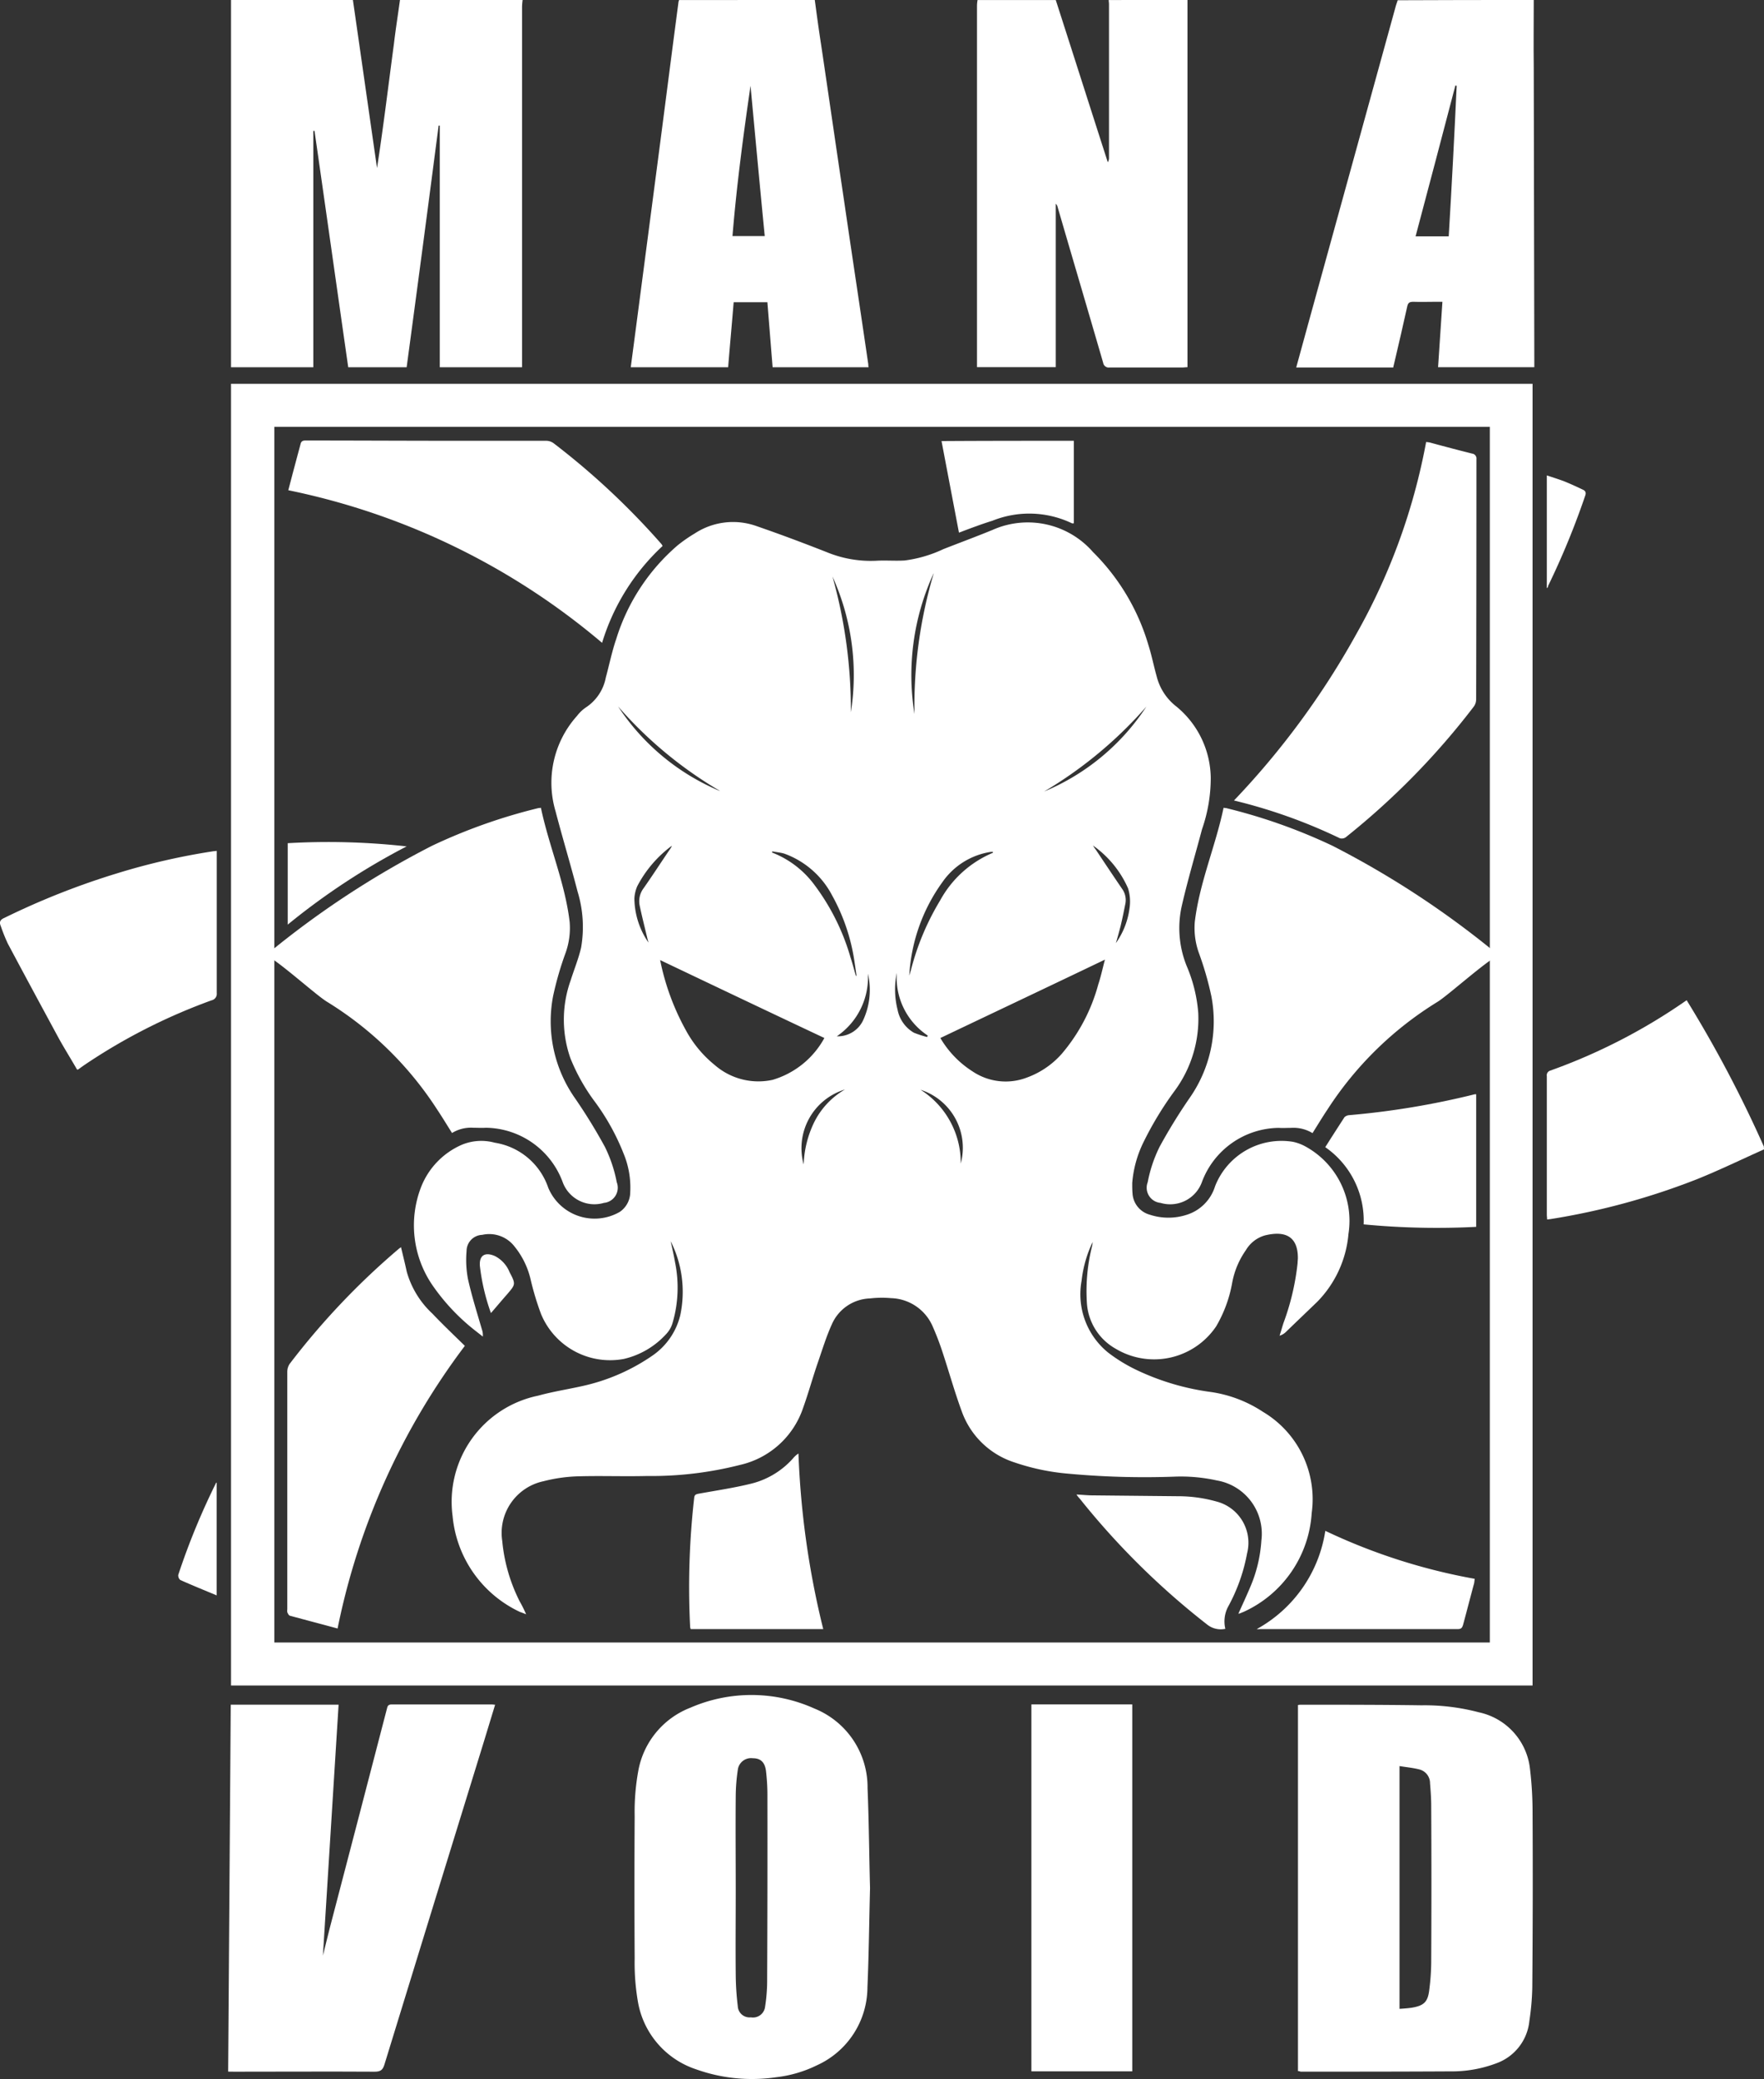 <svg id="Manavoid_Logo_Home" xmlns="http://www.w3.org/2000/svg" width="43.423" height="51.171" viewBox="0 0 43.423 51.171">
  <rect x="0" y="0" width="43.423" height="51.171" fill="#333333" stroke="none"/>
  <path id="Path_297" data-name="Path 297" d="M177.678,182a1.392,1.392,0,0,0-.014.172v8.867h-2.025v-5.947h-.029q-.386,2.973-.787,5.947h-1.438c-.279-1.947-.551-3.879-.83-5.818h-.029v5.818H170.5V182h3c.2,1.381.394,2.755.594,4.136.157-1.016.279-2.032.415-3.049.043-.365.1-.723.15-1.088Z" transform="translate(-164.813 -182)" fill="#fff"/>
  <path id="Path_298" data-name="Path 298" d="M432.281,182v9.038c-.05,0-.086.007-.129.007h-1.789a.138.138,0,0,1-.157-.115c-.372-1.281-.751-2.562-1.124-3.843a.148.148,0,0,0-.043-.072v4.022H427.1v-8.9a.871.871,0,0,1,.014-.136h1.925c.429,1.331.852,2.662,1.281,3.993a.2.2,0,0,0,.029-.1v-3.793c0-.036-.007-.064-.007-.1C430.979,182,431.63,182,432.281,182Z" transform="translate(-403.05 -182)" fill="#fff"/>
  <path id="Path_299" data-name="Path 299" d="M312.53,182c.05.372.1.744.157,1.109.193,1.3.379,2.591.573,3.893.193,1.324.394,2.641.587,3.965a.27.27,0,0,0,.007.072h-2.362c-.043-.53-.086-1.066-.129-1.6h-.83c-.043.53-.093,1.066-.136,1.6H308c.043-.329.086-.651.129-.98l.515-3.929c.179-1.36.351-2.719.53-4.072,0-.021.014-.043.014-.057Zm-1.582,2.111c-.179,1.231-.343,2.462-.444,3.7h.794C311.177,186.573,311.063,185.342,310.948,184.111Z" transform="translate(-292.473 -182)" fill="#fff"/>
  <path id="Path_300" data-name="Path 300" d="M542.747,182c0,.551-.007,1.109,0,1.66.007,2.4.007,4.809.014,7.221v.157h-2.369c.036-.53.072-1.059.107-1.61h-.165c-.186,0-.365.007-.551,0-.093,0-.129.021-.15.114-.1.458-.208.916-.315,1.374-.007.043-.022.079-.029.129H536.9c.107-.394.215-.78.322-1.174q1.063-3.864,2.133-7.736l.043-.129C540.514,182,541.63,182,542.747,182Zm-1.9,2.111c-.007,0-.021-.007-.029-.007q-.483,1.846-.98,3.714h.816C540.729,186.573,540.793,185.342,540.85,184.111Z" transform="translate(-504.992 -182)" fill="#fff"/>
  <path id="Path_301" data-name="Path 301" d="M628.446,529.671c-.544.243-1.088.508-1.639.73a17.248,17.248,0,0,1-3.628.988c-.021,0-.043.007-.072.007,0-.043-.007-.079-.007-.114v-3.414a.119.119,0,0,1,.086-.136A14.22,14.22,0,0,0,626.542,526a30.339,30.339,0,0,1,1.9,3.6Z" transform="translate(-585.023 -501.382)" fill="#fff"/>
  <path id="Path_302" data-name="Path 302" d="M170.5,314h32.039v32.039H170.5Zm1.066,1.059V344.98h29.921V315.059Z" transform="translate(-164.813 -304.554)" fill="#fff"/>
  <path id="Path_303" data-name="Path 303" d="M537.5,777.317v-9.01a.438.438,0,0,1,.093-.007c.98,0,1.968,0,2.948.014a5.223,5.223,0,0,1,1.41.172,1.6,1.6,0,0,1,1.26,1.388,9.119,9.119,0,0,1,.064,1.081q.011,2.158-.007,4.308a6.393,6.393,0,0,1-.072.823,1.237,1.237,0,0,1-.809,1.038,3.1,3.1,0,0,1-1.138.2c-1.231.007-2.455.007-3.685.007A.144.144,0,0,0,537.5,777.317Zm2.5-7.507v5.975c.107-.007.208-.014.308-.029.286-.05.386-.136.422-.422a5.647,5.647,0,0,0,.05-.694c.007-1.281.007-2.562,0-3.85,0-.186-.014-.372-.029-.558a.348.348,0,0,0-.25-.336C540.341,769.853,540.176,769.839,540,769.81Z" transform="translate(-505.549 -726.342)" fill="#fff"/>
  <path id="Path_304" data-name="Path 304" d="M315.027,769.8c-.021.8-.029,1.625-.064,2.44a2.115,2.115,0,0,1-1.245,1.918,3.054,3.054,0,0,1-1,.293,4.082,4.082,0,0,1-1.968-.193,2.132,2.132,0,0,1-1.431-1.632,5.608,5.608,0,0,1-.086-1.095c-.007-1.167-.007-2.34,0-3.507a5.61,5.61,0,0,1,.086-1.095,2.059,2.059,0,0,1,1.288-1.574,3.769,3.769,0,0,1,3.049.021,2.088,2.088,0,0,1,1.31,1.961C315,768.166,315.005,768.975,315.027,769.8Zm-3.306.064c0,.694-.007,1.381,0,2.075a6.759,6.759,0,0,0,.05.759.29.29,0,0,0,.322.279.3.3,0,0,0,.351-.265,4.074,4.074,0,0,0,.05-.594q.011-2.319.007-4.637a5.028,5.028,0,0,0-.036-.573c-.029-.215-.136-.308-.322-.308a.329.329,0,0,0-.372.293,4.571,4.571,0,0,0-.05.623C311.714,768.3,311.721,769.082,311.721,769.869Z" transform="translate(-293.61 -723.325)" fill="#fff"/>
  <path id="Path_305" data-name="Path 305" d="M169.5,777.238c.021-3.02.043-6.018.064-9.031h2.655q-.193,3.092-.386,6.176c.057-.222.107-.444.165-.665q.708-2.705,1.41-5.41c.014-.064.029-.107.115-.107H176c.021,0,.043.007.072.007-.093.315-.193.623-.286.938q-1.224,3.961-2.44,7.922c-.043.136-.1.172-.243.172-1.152-.007-2.3,0-3.449,0Z" transform="translate(-163.884 -726.25)" fill="#fff"/>
  <path id="Path_306" data-name="Path 306" d="M448.283,777.231H445.8V768.2h2.483Z" transform="translate(-420.411 -726.25)" fill="#fff"/>
  <path id="Path_307" data-name="Path 307" d="M92.924,479.982c-.143-.25-.3-.5-.444-.759-.422-.78-.844-1.56-1.259-2.34a4.473,4.473,0,0,1-.172-.429c-.043-.1-.014-.157.086-.2a18.613,18.613,0,0,1,2.784-1.1,16.449,16.449,0,0,1,2.333-.537c.036-.007.064-.007.114-.014v3.5a.164.164,0,0,1-.129.179,14.264,14.264,0,0,0-3.142,1.6l-.15.107Z" transform="translate(-91.03 -453.661)" fill="#fff"/>
  <path id="Path_308" data-name="Path 308" d="M623.1,348.277V345.5c.15.05.286.093.422.143.157.064.315.136.465.208.064.029.086.072.057.15a19.382,19.382,0,0,1-.916,2.226C623.136,348.241,623.129,348.248,623.1,348.277Z" transform="translate(-585.023 -333.799)" fill="#fff"/>
  <path id="Path_309" data-name="Path 309" d="M153.3,691.9v2.777c-.308-.129-.608-.25-.895-.379a.142.142,0,0,1-.05-.129,17.273,17.273,0,0,1,.93-2.261C153.281,691.907,153.288,691.907,153.3,691.9Z" transform="translate(-147.966 -655.41)" fill="#fff"/>
  <g id="Group_176" data-name="Group 176" transform="translate(6.546 12.852)">
    <path id="Path_310" data-name="Path 310" d="M236.112,388.465c-.072-.029-.107-.043-.15-.057a2.9,2.9,0,0,1-1.66-2.362,2.667,2.667,0,0,1,2.111-2.963c.386-.107.794-.165,1.181-.258a4.863,4.863,0,0,0,1.632-.73,1.686,1.686,0,0,0,.68-.988,2.762,2.762,0,0,0-.236-1.825c.043.193.079.351.107.515a3.086,3.086,0,0,1-.064,1.51.669.669,0,0,1-.157.265,2.03,2.03,0,0,1-1.038.608,1.839,1.839,0,0,1-2.04-1.109,6.986,6.986,0,0,1-.258-.859,2,2,0,0,0-.394-.8.785.785,0,0,0-.794-.286.4.4,0,0,0-.386.4,2.5,2.5,0,0,0,.036.694c.093.415.222.823.343,1.238a.418.418,0,0,1,.021.172c-.079-.064-.157-.122-.236-.186a5.089,5.089,0,0,1-1-1.073,2.609,2.609,0,0,1-.279-2.433,1.885,1.885,0,0,1,1-1.03,1.252,1.252,0,0,1,.809-.05,1.663,1.663,0,0,1,1.317,1.109,1.237,1.237,0,0,0,1.76.594.588.588,0,0,0,.258-.487,2.177,2.177,0,0,0-.165-.952,5.614,5.614,0,0,0-.744-1.324,4.767,4.767,0,0,1-.565-1.023,2.87,2.87,0,0,1,.007-1.911c.086-.272.193-.53.258-.809a2.983,2.983,0,0,0-.086-1.374c-.172-.666-.372-1.324-.544-1.982a2.464,2.464,0,0,1,.53-2.347.938.938,0,0,1,.229-.215,1.129,1.129,0,0,0,.479-.73c.086-.315.15-.637.258-.952a4.978,4.978,0,0,1,1.51-2.3,3.665,3.665,0,0,1,.422-.293,1.719,1.719,0,0,1,1.524-.179c.58.2,1.152.415,1.717.637a2.842,2.842,0,0,0,1.217.215c.236-.014.472.007.708-.007a3.169,3.169,0,0,0,.952-.279c.4-.157.809-.308,1.209-.472a2.131,2.131,0,0,1,2.476.544,5.34,5.34,0,0,1,1.367,2.3c.079.25.129.508.2.759a1.351,1.351,0,0,0,.487.744,2.308,2.308,0,0,1,.844,1.746,3.839,3.839,0,0,1-.215,1.274c-.165.623-.351,1.245-.494,1.868a2.487,2.487,0,0,0,.122,1.51,3.636,3.636,0,0,1,.279,1.138,2.987,2.987,0,0,1-.573,1.911,8.289,8.289,0,0,0-.787,1.3,2.776,2.776,0,0,0-.265.98c0,.086,0,.165.007.25a.579.579,0,0,0,.429.53,1.461,1.461,0,0,0,.909,0,1.063,1.063,0,0,0,.694-.7,1.756,1.756,0,0,1,1.918-1.095,1.112,1.112,0,0,1,.293.107,2.087,2.087,0,0,1,1.073,2.161,2.715,2.715,0,0,1-.766,1.667c-.258.25-.522.5-.78.751a.378.378,0,0,1-.15.086c.036-.107.064-.215.1-.322a6.078,6.078,0,0,0,.344-1.467c0-.043.007-.086.007-.122,0-.53-.308-.68-.809-.558a.8.8,0,0,0-.472.365,2.037,2.037,0,0,0-.336.8,3.236,3.236,0,0,1-.394,1.073,1.842,1.842,0,0,1-2.476.551,1.393,1.393,0,0,1-.708-1.145,4.522,4.522,0,0,1,.122-1.352.806.806,0,0,0,.021-.129,2.961,2.961,0,0,0-.272.952,1.847,1.847,0,0,0,.651,1.768,3.921,3.921,0,0,0,.7.429,6.122,6.122,0,0,0,1.839.544,3.146,3.146,0,0,1,1.274.487,2.5,2.5,0,0,1,1.2,2.49,2.868,2.868,0,0,1-1.675,2.433l-.107.043h-.022c.1-.222.2-.437.293-.658a3.44,3.44,0,0,0,.272-1.138,1.33,1.33,0,0,0-1.095-1.481,4.111,4.111,0,0,0-1.066-.093,20.459,20.459,0,0,1-2.648-.079,5.481,5.481,0,0,1-1.267-.272,2.037,2.037,0,0,1-1.3-1.259c-.179-.487-.315-.98-.479-1.474a6.709,6.709,0,0,0-.243-.63,1.152,1.152,0,0,0-1.016-.68,2.551,2.551,0,0,0-.522.007,1.062,1.062,0,0,0-.937.637c-.143.315-.243.651-.358.98-.122.358-.222.723-.351,1.081a2.138,2.138,0,0,1-1.553,1.4,8.832,8.832,0,0,1-2.29.272c-.551.014-1.1-.007-1.646.007a3.851,3.851,0,0,0-.9.122,1.3,1.3,0,0,0-1.016,1.467,4.147,4.147,0,0,0,.429,1.489A3.046,3.046,0,0,1,236.112,388.465Zm7.342-14.184c-1.353-.637-2.691-1.274-4.043-1.918a6.006,6.006,0,0,0,.644,1.746,2.827,2.827,0,0,0,.7.837,1.636,1.636,0,0,0,1.424.365A2.145,2.145,0,0,0,243.454,374.281Zm2.855,0a2.431,2.431,0,0,0,.794.823,1.458,1.458,0,0,0,1.338.15,2.1,2.1,0,0,0,.859-.587,4.4,4.4,0,0,0,.895-1.7c.064-.193.107-.394.165-.615C248.993,373.007,247.662,373.637,246.31,374.281Zm-4.136-4.594c0,.007-.007.021-.007.029a2.351,2.351,0,0,1,1.052.809,5.5,5.5,0,0,1,.88,1.775c.05.15.086.3.136.465.007-.029.014-.043.007-.05-.014-.1-.029-.2-.043-.293a4.761,4.761,0,0,0-.551-1.646,2.156,2.156,0,0,0-1.174-1.031C242.381,369.716,242.274,369.708,242.173,369.687Zm3.371,3.056c.014-.036.021-.079.036-.115a6.344,6.344,0,0,1,.723-1.732,2.651,2.651,0,0,1,1.3-1.174V369.7h-.05a1.773,1.773,0,0,0-1.188.737A4.337,4.337,0,0,0,245.544,372.743Zm.6-9.9a6,6,0,0,0-.472,3.464A11.433,11.433,0,0,1,246.145,362.846Zm-2.04,3.435a5.874,5.874,0,0,0-.451-3.356A12.123,12.123,0,0,1,244.106,366.281Zm5.961,3.263a.929.929,0,0,0,.072.107c.215.322.429.644.644.959a.472.472,0,0,1,.079.386c-.036.179-.072.358-.115.537-.036.136-.072.272-.115.415a1.9,1.9,0,0,0,.336-.859,1.1,1.1,0,0,0-.036-.487A2.54,2.54,0,0,0,250.067,369.544Zm-10.942,2.39c-.007-.029-.014-.057-.021-.079-.064-.272-.136-.551-.193-.823A.53.53,0,0,1,239,370.6c.222-.315.429-.637.644-.952a.457.457,0,0,0,.057-.1,2.914,2.914,0,0,0-.852.995.88.88,0,0,0-.072.3A1.951,1.951,0,0,0,239.125,371.934Zm9.718-3.707a5.563,5.563,0,0,0,2.54-2.1A10.372,10.372,0,0,1,248.843,368.227Zm-7.965-.029a10.082,10.082,0,0,1-2.5-2.075A5.562,5.562,0,0,0,240.878,368.2Zm2.068,9.2a2.581,2.581,0,0,1,.258-1.038,1.915,1.915,0,0,1,.759-.809A1.51,1.51,0,0,0,242.946,377.4Zm1.582-4.695a1.757,1.757,0,0,1-.766,1.539.688.688,0,0,0,.637-.372A1.764,1.764,0,0,0,244.528,372.707Zm2.283,4.68a1.5,1.5,0,0,0-.988-1.825A2.129,2.129,0,0,1,246.811,377.387Zm-1.574-4.695a2.016,2.016,0,0,0,.021.9.836.836,0,0,0,.4.565,2.543,2.543,0,0,0,.329.107c.007-.014.007-.029.014-.036A1.71,1.71,0,0,1,245.236,372.693Z" transform="translate(-229.707 -361.585)" fill="#fff"/>
    <path id="Path_311" data-name="Path 311" d="M182.5,463.428a22.4,22.4,0,0,1,4.086-2.691,13.649,13.649,0,0,1,2.626-.93.231.231,0,0,0,.057-.007c.2.952.594,1.846.708,2.812a1.823,1.823,0,0,1-.1.759,7.9,7.9,0,0,0-.308,1.066,3.293,3.293,0,0,0,.544,2.519,13.549,13.549,0,0,1,.73,1.188,3.39,3.39,0,0,1,.293.873.375.375,0,0,1-.315.508A.831.831,0,0,1,189.8,469a2.044,2.044,0,0,0-1.889-1.324c-.1.007-.2,0-.3,0a.9.9,0,0,0-.53.129c-.122-.193-.243-.394-.372-.587A8.556,8.556,0,0,0,184,464.573c-.279-.172-1.2-1.009-1.5-1.145Z" transform="translate(-182.5 -452.771)" fill="#fff"/>
    <path id="Path_312" data-name="Path 312" d="M494.229,463.428a22.4,22.4,0,0,0-4.086-2.691,13.65,13.65,0,0,0-2.626-.93.23.23,0,0,1-.057-.007c-.2.952-.594,1.846-.709,2.812a1.823,1.823,0,0,0,.1.759,7.884,7.884,0,0,1,.308,1.066,3.293,3.293,0,0,1-.544,2.519,13.578,13.578,0,0,0-.73,1.188,3.4,3.4,0,0,0-.293.873.375.375,0,0,0,.315.508.831.831,0,0,0,1.023-.522,2.044,2.044,0,0,1,1.889-1.324c.1.007.2,0,.3,0a.9.9,0,0,1,.53.129c.122-.193.243-.394.372-.587a8.556,8.556,0,0,1,2.712-2.648c.272-.172,1.2-1.009,1.5-1.145Z" transform="translate(-463.886 -452.771)" fill="#fff"/>
  </g>
  <path id="Path_313" data-name="Path 313" d="M515.5,342.824a19.851,19.851,0,0,0,3.006-4.086A15.253,15.253,0,0,0,520.23,334c.036.007.064.007.093.014.343.093.694.186,1.038.272a.121.121,0,0,1,.107.136q0,2.963-.007,5.918a.308.308,0,0,1-.057.172,18.412,18.412,0,0,1-3.156,3.22.169.169,0,0,1-.143.021A13.082,13.082,0,0,0,515.5,342.824Z" transform="translate(-485.124 -323.122)" fill="#fff"/>
  <path id="Path_314" data-name="Path 314" d="M190.2,334.724c.1-.386.2-.759.3-1.131.014-.064.043-.093.122-.093,1.238,0,2.483.007,3.721.007h2.2a.314.314,0,0,1,.193.064,18.454,18.454,0,0,1,2.648,2.476.23.23,0,0,1,.029.05,5.381,5.381,0,0,0-1.489,2.383A17.3,17.3,0,0,0,190.2,334.724Z" transform="translate(-183.103 -322.658)" fill="#fff"/>
  <path id="Path_315" data-name="Path 315" d="M191,620.289c-.394-.107-.78-.208-1.174-.315-.029-.007-.05-.057-.064-.086a.24.24,0,0,1,0-.072V613.97a.36.36,0,0,1,.057-.193,18.194,18.194,0,0,1,2.705-2.848.071.071,0,0,0,.036-.029c.05.208.1.408.143.608a2.229,2.229,0,0,0,.63,1.03c.258.272.53.53.8.794A17.18,17.18,0,0,0,191,620.289Z" transform="translate(-182.69 -580.207)" fill="#fff"/>
  <path id="Path_316" data-name="Path 316" d="M331.35,686.222h-3.263a.209.209,0,0,1-.014-.064,19.459,19.459,0,0,1,.1-3.163c.007-.086.05-.093.122-.107.436-.079.873-.143,1.3-.25a2.03,2.03,0,0,0,1.009-.615.565.565,0,0,1,.136-.122A21.122,21.122,0,0,0,331.35,686.222Z" transform="translate(-311.085 -646.126)" fill="#fff"/>
  <path id="Path_317" data-name="Path 317" d="M547.845,561.506a2.2,2.2,0,0,0-.945-1.9c.157-.25.315-.494.472-.737a.188.188,0,0,1,.107-.05,19.863,19.863,0,0,0,3.1-.515h.036v3.263A18.858,18.858,0,0,1,547.845,561.506Z" transform="translate(-514.277 -531.371)" fill="#fff"/>
  <path id="Path_318" data-name="Path 318" d="M461.3,696c.15.007.272.021.394.021l2.111.021a3.487,3.487,0,0,1,.937.129,1.048,1.048,0,0,1,.759,1.274,4.369,4.369,0,0,1-.472,1.324.781.781,0,0,0-.064.537.537.537,0,0,1-.458-.114,18.792,18.792,0,0,1-3.127-3.092A.81.81,0,0,1,461.3,696Z" transform="translate(-434.802 -659.216)" fill="#fff"/>
  <path id="Path_319" data-name="Path 319" d="M523.3,710.919a3.33,3.33,0,0,0,1.689-2.419,14.521,14.521,0,0,0,3.678,1.181c-.007.036-.007.071-.014.107-.093.343-.179.68-.272,1.023-.022.071-.043.107-.129.107h-4.88C523.357,710.926,523.343,710.919,523.3,710.919Z" transform="translate(-492.365 -670.822)" fill="#fff"/>
  <path id="Path_320" data-name="Path 320" d="M418.156,333.6v2.032h-.043a2.431,2.431,0,0,0-1.961-.064c-.279.086-.558.193-.823.293-.143-.751-.286-1.5-.429-2.254C415.973,333.6,417.054,333.6,418.156,333.6Z" transform="translate(-391.723 -322.751)" fill="#fff"/>
  <path id="Path_321" data-name="Path 321" d="M190,471.625a17.4,17.4,0,0,1,2.927.079A16.927,16.927,0,0,0,190,473.629Z" transform="translate(-182.917 -450.872)" fill="#fff"/>
  <path id="Path_322" data-name="Path 322" d="M256.346,614.818a5.145,5.145,0,0,1-.272-1.159c-.021-.265.129-.351.372-.243a.766.766,0,0,1,.358.394c.157.3.15.3-.064.551C256.617,614.5,256.489,614.654,256.346,614.818Z" transform="translate(-244.261 -582.5)" fill="#fff"/>
</svg>
